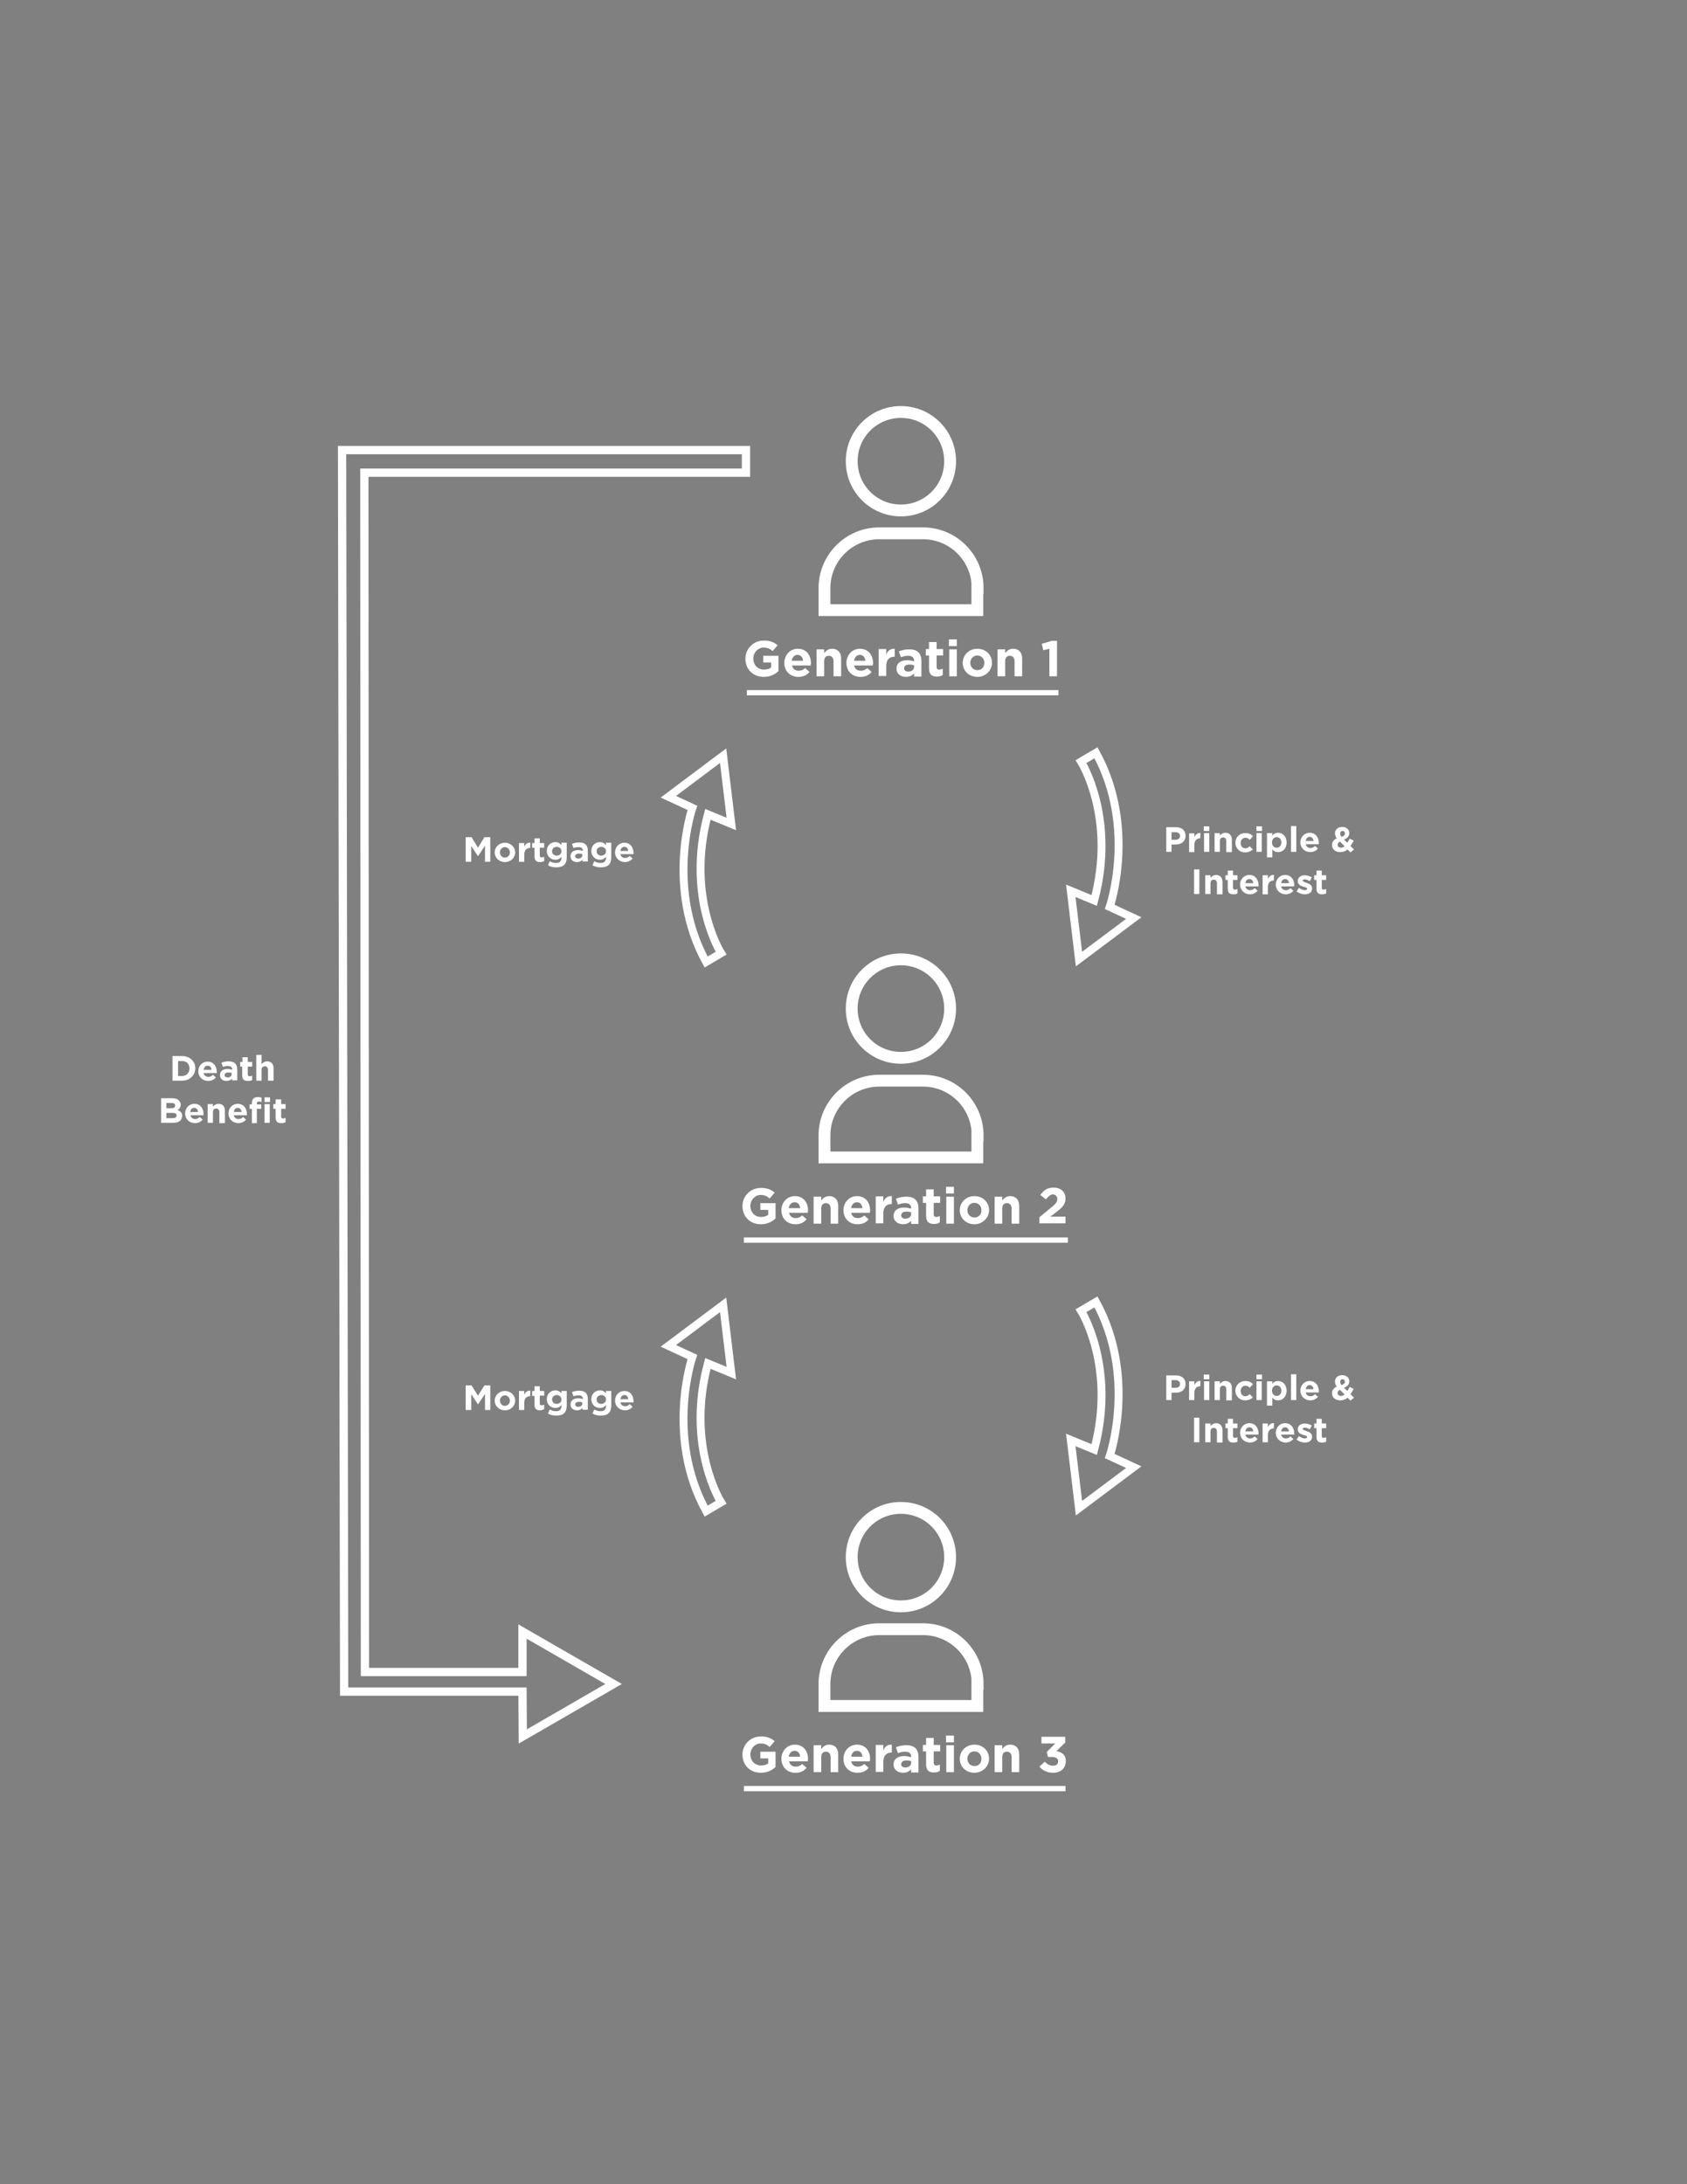 <?xml version="1.0" encoding="utf-8"?>
<!-- Generator: Adobe Illustrator 16.2.1, SVG Export Plug-In . SVG Version: 6.00 Build 0)  -->
<!DOCTYPE svg PUBLIC "-//W3C//DTD SVG 1.1//EN" "http://www.w3.org/Graphics/SVG/1.1/DTD/svg11.dtd">
<svg version="1.1" id="Layer_1" xmlns="http://www.w3.org/2000/svg" xmlns:xlink="http://www.w3.org/1999/xlink" x="0px" y="0px"
	 width="612px" height="792px" viewBox="0 0 612 792" enable-background="new 0 0 612 792" xml:space="preserve">
<rect x="0" y="0" width="612" height="792" fill="#808080" stroke="none"/>
<g id="Layer_1_1_">
	<path fill="none" stroke="#FFFFFF" stroke-width="4.296" stroke-miterlimit="10" d="M326.825,149.394
		c-9.882,0-17.851,7.969-17.851,17.85s7.969,17.85,17.851,17.85c9.881,0,17.85-7.969,17.85-17.85S336.706,149.394,326.825,149.394
		L326.825,149.394z"/>
	<path fill="none" stroke="#FFFFFF" stroke-width="4.296" stroke-miterlimit="10" d="M354.662,213.25
		c0-10.944-8.818-19.869-19.868-19.869h-15.831c-10.944,0-19.869,8.925-19.869,19.869v7.969h55.463v-7.969H354.662z"/>
	<path fill="none" stroke="#FFFFFF" stroke-width="2.871" stroke-miterlimit="10" d="M251.175,292.938
		c0,0-9.881,28.794,4.994,55.888l5.418-3.188c0,0-12.856-20.294-4.781-50.363l8.5,3.506l-2.975-24.756L242.462,288.9
		L251.175,292.938z"/>
	<path fill="none" stroke="#FFFFFF" stroke-width="2.871" stroke-miterlimit="10" d="M402.581,328.85
		c0,0,9.882-28.794-4.993-55.888l-5.419,3.188c0,0,12.856,20.294,4.781,50.363l-8.5-3.506l2.975,24.756l19.869-14.875
		L402.581,328.85z"/>
	<path fill="none" stroke="#FFFFFF" stroke-width="2.871" stroke-miterlimit="10" d="M251.175,492.05
		c0,0-9.881,28.794,4.994,55.888l5.418-3.188c0,0-12.856-20.294-4.781-50.362l8.5,3.506l-2.975-24.756l-19.869,14.875
		L251.175,492.05z"/>
	<path fill="none" stroke="#FFFFFF" stroke-width="2.871" stroke-miterlimit="10" d="M402.581,527.963
		c0,0,9.882-28.794-4.993-55.888l-5.419,3.188c0,0,12.856,20.294,4.781,50.362l-8.5-3.506l2.975,24.756L411.294,532L402.581,527.963
		z"/>
	<g>
		<path fill="#FFFFFF" d="M277.1,245.444c-3.931,0-6.694-2.763-6.694-6.587l0,0c0-3.613,2.869-6.588,6.694-6.588
			c2.337,0,3.719,0.638,4.994,1.7l-1.806,2.125c-0.957-0.85-1.913-1.275-3.294-1.275c-2.019,0-3.719,1.806-3.719,3.931l0,0
			c0,2.337,1.594,4.038,3.825,4.038c1.062,0,1.913-0.212,2.656-0.744v-1.807h-2.869v-2.443h5.525v5.525
			C281.244,244.487,279.438,245.444,277.1,245.444z"/>
		<path fill="#FFFFFF" d="M294.1,241.3h-6.8c0.319,1.275,1.169,1.913,2.444,1.913c0.957,0,1.594-0.319,2.337-0.956l1.594,1.381
			c-0.956,1.168-2.231,1.806-4.037,1.806c-2.975,0-5.1-2.019-5.1-5.1l0,0c0-2.763,2.019-5.1,4.887-5.1
			c3.294,0,4.781,2.55,4.781,5.312l0,0C294.1,240.875,294.1,240.981,294.1,241.3z M289.319,237.475c-1.169,0-1.913,0.85-2.125,2.125
			h4.144C291.231,238.325,290.487,237.475,289.319,237.475z"/>
		<path fill="#FFFFFF" d="M302.388,245.231v-5.419c0-1.275-0.638-2.019-1.7-2.019s-1.7,0.637-1.7,2.019v5.419h-2.762v-9.775h2.762
			v1.381c0.638-0.85,1.488-1.594,2.869-1.594c2.125,0,3.293,1.381,3.293,3.613v6.375H302.388z"/>
		<path fill="#FFFFFF" d="M316.625,241.3h-6.8c0.318,1.275,1.169,1.913,2.443,1.913c0.956,0,1.594-0.319,2.338-0.956l1.594,1.381
			c-0.956,1.168-2.231,1.806-4.038,1.806c-2.975,0-5.1-2.019-5.1-5.1l0,0c0-2.763,2.019-5.1,4.888-5.1
			c3.294,0,4.781,2.55,4.781,5.312l0,0C316.625,240.875,316.625,240.981,316.625,241.3z M311.95,237.475
			c-1.169,0-1.913,0.85-2.125,2.125h4.144C313.756,238.325,313.119,237.475,311.95,237.475z"/>
		<path fill="#FFFFFF" d="M324.487,238.112c-1.806,0-2.975,1.062-2.975,3.4v3.612h-2.763v-9.775h2.763v2.019
			c0.531-1.381,1.487-2.231,3.081-2.125v2.869H324.487z"/>
		<path fill="#FFFFFF" d="M331.606,245.231v-1.062c-0.638,0.744-1.594,1.275-2.976,1.275c-1.806,0-3.399-1.062-3.399-2.975l0,0
			c0-2.125,1.594-3.081,3.931-3.081c0.957,0,1.7,0.212,2.444,0.425V239.6c0-1.169-0.744-1.806-2.125-1.806
			c-1.062,0-1.807,0.212-2.656,0.531l-0.744-2.125c1.062-0.425,2.125-0.744,3.825-0.744c3.081,0,4.356,1.594,4.356,4.25v5.631
			h-2.656V245.231z M331.713,241.3c-0.426-0.212-1.062-0.318-1.807-0.318c-1.169,0-1.912,0.425-1.912,1.381l0,0
			c0,0.744,0.637,1.169,1.487,1.169c1.274,0,2.125-0.744,2.125-1.7V241.3H331.713z"/>
		<path fill="#FFFFFF" d="M339.894,245.337c-1.7,0-2.868-0.637-2.868-2.975v-4.675h-1.169v-2.337h1.169v-2.55h2.762v2.55h2.338
			v2.337h-2.338v4.144c0,0.638,0.319,0.957,0.851,0.957s0.956-0.106,1.381-0.319v2.231
			C341.594,245.125,340.85,245.337,339.894,245.337z"/>
		<path fill="#FFFFFF" d="M344.25,234.288v-2.444h2.869v2.444H344.25z M344.356,245.231v-9.775h2.763v9.775H344.356z"/>
		<path fill="#FFFFFF" d="M354.557,245.444c-3.082,0-5.312-2.231-5.312-5.1l0,0c0-2.763,2.23-5.1,5.312-5.1
			c3.081,0,5.312,2.231,5.312,5.1l0,0C359.869,243.106,357.531,245.444,354.557,245.444z M357.106,240.344
			c0-1.487-1.062-2.656-2.55-2.656c-1.594,0-2.551,1.275-2.551,2.656l0,0c0,1.487,1.062,2.656,2.551,2.656
			C356.15,243,357.106,241.831,357.106,240.344L357.106,240.344z"/>
		<path fill="#FFFFFF" d="M368.05,245.231v-5.419c0-1.275-0.638-2.019-1.7-2.019s-1.699,0.637-1.699,2.019v5.419h-2.763v-9.775
			h2.763v1.381c0.637-0.85,1.487-1.594,2.868-1.594c2.125,0,3.294,1.381,3.294,3.613v6.375H368.05z"/>
		<path fill="#FFFFFF" d="M381.544,232.375h1.912v12.856h-2.763v-9.988l-2.23,0.531l-0.531-2.337L381.544,232.375z"/>
	</g>
	
		<line fill="none" stroke="#FFFFFF" stroke-width="1.889" stroke-miterlimit="10" x1="270.938" y1="251.181" x2="383.987" y2="251.181"/>
	<path fill="none" stroke="#FFFFFF" stroke-width="4.296" stroke-miterlimit="10" d="M326.825,347.869
		c-9.882,0-17.851,7.969-17.851,17.85s7.969,17.85,17.851,17.85c9.881,0,17.85-7.969,17.85-17.85S336.706,347.869,326.825,347.869
		L326.825,347.869z"/>
	<path fill="none" stroke="#FFFFFF" stroke-width="4.296" stroke-miterlimit="10" d="M354.662,411.725
		c0-10.943-8.818-19.868-19.868-19.868h-15.831c-10.944,0-19.869,8.925-19.869,19.868v7.969h55.463v-7.969H354.662z"/>
	<g>
		<path fill="#FFFFFF" d="M276.038,443.919c-3.931,0-6.694-2.763-6.694-6.588l0,0c0-3.612,2.869-6.587,6.694-6.587
			c2.337,0,3.719,0.637,4.994,1.699l-1.806,2.125c-0.957-0.85-1.913-1.274-3.294-1.274c-2.019,0-3.719,1.806-3.719,3.931l0,0
			c0,2.338,1.594,4.038,3.825,4.038c1.062,0,1.913-0.213,2.656-0.744v-1.806h-2.869v-2.444h5.525v5.525
			C280.181,442.963,278.375,443.919,276.038,443.919z"/>
		<path fill="#FFFFFF" d="M293.038,439.775h-6.8c0.319,1.274,1.169,1.912,2.444,1.912c0.957,0,1.594-0.318,2.337-0.956l1.594,1.381
			c-0.956,1.169-2.231,1.807-4.037,1.807c-2.975,0-5.1-2.019-5.1-5.101l0,0c0-2.762,2.019-5.1,4.887-5.1
			c3.294,0,4.781,2.55,4.781,5.312l0,0C293.038,439.35,293.038,439.456,293.038,439.775z M288.256,435.95
			c-1.169,0-1.913,0.85-2.125,2.125h4.144C290.169,436.8,289.425,435.95,288.256,435.95z"/>
		<path fill="#FFFFFF" d="M301.325,443.706v-5.419c0-1.274-0.638-2.019-1.7-2.019s-1.7,0.638-1.7,2.019v5.419h-2.762v-9.774h2.762
			v1.381c0.638-0.85,1.488-1.594,2.869-1.594c2.125,0,3.293,1.381,3.293,3.612v6.375H301.325L301.325,443.706z"/>
		<path fill="#FFFFFF" d="M315.562,439.775h-6.8c0.318,1.274,1.169,1.912,2.443,1.912c0.956,0,1.594-0.318,2.338-0.956l1.594,1.381
			c-0.956,1.169-2.231,1.807-4.038,1.807c-2.975,0-5.1-2.019-5.1-5.101l0,0c0-2.762,2.019-5.1,4.888-5.1
			c3.294,0,4.781,2.55,4.781,5.312l0,0C315.562,439.35,315.562,439.456,315.562,439.775z M310.888,435.95
			c-1.169,0-1.913,0.85-2.125,2.125h4.144C312.693,436.8,312.057,435.95,310.888,435.95z"/>
		<path fill="#FFFFFF" d="M323.425,436.588c-1.806,0-2.975,1.062-2.975,3.399v3.612h-2.763v-9.774h2.763v2.019
			c0.531-1.381,1.487-2.231,3.081-2.125v2.869H323.425z"/>
		<path fill="#FFFFFF" d="M330.544,443.706v-1.062c-0.638,0.744-1.594,1.275-2.976,1.275c-1.806,0-3.399-1.062-3.399-2.976l0,0
			c0-2.125,1.594-3.081,3.931-3.081c0.957,0,1.7,0.213,2.444,0.425v-0.212c0-1.169-0.744-1.807-2.125-1.807
			c-1.062,0-1.807,0.213-2.656,0.531l-0.744-2.125c1.062-0.425,2.125-0.743,3.825-0.743c3.081,0,4.356,1.594,4.356,4.25v5.631
			h-2.656V443.706z M330.65,439.669c-0.426-0.213-1.062-0.319-1.807-0.319c-1.169,0-1.912,0.426-1.912,1.382l0,0
			c0,0.743,0.637,1.169,1.487,1.169c1.274,0,2.125-0.744,2.125-1.7v-0.531H330.65z"/>
		<path fill="#FFFFFF" d="M338.831,443.812c-1.7,0-2.868-0.638-2.868-2.975v-4.676h-1.169v-2.337h1.169v-2.55h2.762v2.55h2.338
			v2.337h-2.338v4.145c0,0.637,0.319,0.956,0.851,0.956s0.956-0.106,1.381-0.319v2.231
			C340.531,443.6,339.787,443.812,338.831,443.812z"/>
		<path fill="#FFFFFF" d="M343.188,432.763v-2.444h2.869v2.444H343.188z M343.294,443.706v-9.774h2.763v9.774H343.294z"/>
		<path fill="#FFFFFF" d="M353.494,443.919c-3.082,0-5.312-2.231-5.312-5.101l0,0c0-2.762,2.23-5.1,5.312-5.1
			c3.081,0,5.312,2.231,5.312,5.1l0,0C358.807,441.581,356.469,443.919,353.494,443.919z M356.044,438.818
			c0-1.487-1.062-2.656-2.55-2.656c-1.594,0-2.551,1.275-2.551,2.656l0,0c0,1.488,1.062,2.656,2.551,2.656
			C355.088,441.475,356.044,440.307,356.044,438.818L356.044,438.818z"/>
		<path fill="#FFFFFF" d="M366.987,443.706v-5.419c0-1.274-0.638-2.019-1.7-2.019s-1.699,0.638-1.699,2.019v5.419h-2.763v-9.774
			h2.763v1.381c0.637-0.85,1.487-1.594,2.868-1.594c2.125,0,3.294,1.381,3.294,3.612v6.375H366.987L366.987,443.706z"/>
		<path fill="#FFFFFF" d="M379.419,434.888l-2.019-1.594c1.274-1.7,2.443-2.656,4.781-2.656c2.762,0,4.355,1.594,4.355,3.931
			c0,2.125-1.062,3.188-3.399,4.994l-2.125,1.594h5.524v2.443h-9.456v-2.23l4.25-3.507c1.594-1.274,2.231-2.019,2.231-3.081
			s-0.744-1.7-1.7-1.7C381.013,433.188,380.375,433.719,379.419,434.888z"/>
	</g>
	
		<line fill="none" stroke="#FFFFFF" stroke-width="1.926" stroke-miterlimit="10" x1="269.875" y1="449.656" x2="387.388" y2="449.656"/>
	<path fill="none" stroke="#FFFFFF" stroke-width="4.296" stroke-miterlimit="10" d="M326.825,546.769
		c-9.882,0-17.851,7.969-17.851,17.851c0,9.881,7.969,17.85,17.851,17.85c9.881,0,17.85-7.969,17.85-17.85
		C344.675,554.737,336.706,546.769,326.825,546.769L326.825,546.769z"/>
	<path fill="none" stroke="#FFFFFF" stroke-width="4.296" stroke-miterlimit="10" d="M354.662,610.625
		c0-10.943-8.818-19.869-19.868-19.869h-15.831c-10.944,0-19.869,8.926-19.869,19.869v7.969h55.463v-7.969H354.662z"/>
	<g>
		<path fill="#FFFFFF" d="M276.038,642.818c-3.931,0-6.694-2.762-6.694-6.587l0,0c0-3.612,2.869-6.588,6.694-6.588
			c2.337,0,3.719,0.638,4.994,1.7l-1.806,2.125c-0.957-0.85-1.913-1.275-3.294-1.275c-2.019,0-3.719,1.807-3.719,3.932l0,0
			c0,2.338,1.594,4.037,3.825,4.037c1.062,0,1.913-0.212,2.656-0.743v-1.807h-2.869v-2.443h5.525v5.524
			C280.181,641.862,278.375,642.818,276.038,642.818z"/>
		<path fill="#FFFFFF" d="M293.038,638.675h-6.8c0.319,1.275,1.169,1.913,2.444,1.913c0.957,0,1.594-0.319,2.337-0.957l1.594,1.382
			c-0.956,1.169-2.231,1.806-4.037,1.806c-2.975,0-5.1-2.019-5.1-5.1l0,0c0-2.763,2.019-5.1,4.887-5.1
			c3.294,0,4.781,2.55,4.781,5.312l0,0C293.038,638.25,293.038,638.356,293.038,638.675z M288.256,634.85
			c-1.169,0-1.913,0.851-2.125,2.125h4.144C290.169,635.7,289.425,634.85,288.256,634.85z"/>
		<path fill="#FFFFFF" d="M301.325,642.606v-5.419c0-1.275-0.638-2.019-1.7-2.019s-1.7,0.638-1.7,2.019v5.419h-2.762v-9.775h2.762
			v1.382c0.638-0.851,1.488-1.594,2.869-1.594c2.125,0,3.293,1.381,3.293,3.612v6.375H301.325z"/>
		<path fill="#FFFFFF" d="M315.562,638.675h-6.8c0.318,1.275,1.169,1.913,2.443,1.913c0.956,0,1.594-0.319,2.338-0.957l1.594,1.382
			c-0.956,1.169-2.231,1.806-4.038,1.806c-2.975,0-5.1-2.019-5.1-5.1l0,0c0-2.763,2.019-5.1,4.888-5.1
			c3.294,0,4.781,2.55,4.781,5.312l0,0C315.562,638.25,315.562,638.356,315.562,638.675z M310.888,634.85
			c-1.169,0-1.913,0.851-2.125,2.125h4.144C312.693,635.7,312.057,634.85,310.888,634.85z"/>
		<path fill="#FFFFFF" d="M323.425,635.487c-1.806,0-2.975,1.062-2.975,3.4v3.612h-2.763v-9.775h2.763v2.02
			c0.531-1.382,1.487-2.231,3.081-2.125v2.868H323.425L323.425,635.487z"/>
		<path fill="#FFFFFF" d="M330.544,642.606v-1.062c-0.638,0.743-1.594,1.274-2.976,1.274c-1.806,0-3.399-1.062-3.399-2.975l0,0
			c0-2.125,1.594-3.081,3.931-3.081c0.957,0,1.7,0.212,2.444,0.425v-0.213c0-1.168-0.744-1.806-2.125-1.806
			c-1.062,0-1.807,0.212-2.656,0.531l-0.744-2.125c1.062-0.425,2.125-0.744,3.825-0.744c3.081,0,4.356,1.594,4.356,4.25v5.632
			h-2.656V642.606z M330.65,638.675c-0.426-0.212-1.062-0.318-1.807-0.318c-1.169,0-1.912,0.425-1.912,1.381l0,0
			c0,0.744,0.637,1.169,1.487,1.169c1.274,0,2.125-0.744,2.125-1.7v-0.531H330.65z"/>
		<path fill="#FFFFFF" d="M338.831,642.713c-1.7,0-2.868-0.638-2.868-2.976v-4.675h-1.169v-2.338h1.169v-2.55h2.762v2.55h2.338
			v2.338h-2.338v4.144c0,0.638,0.319,0.956,0.851,0.956s0.956-0.105,1.381-0.318v2.231
			C340.531,642.5,339.787,642.713,338.831,642.713z"/>
		<path fill="#FFFFFF" d="M343.188,631.769v-2.443h2.869v2.443H343.188z M343.294,642.606v-9.775h2.763v9.775H343.294z"/>
		<path fill="#FFFFFF" d="M353.494,642.818c-3.082,0-5.312-2.23-5.312-5.1l0,0c0-2.763,2.23-5.1,5.312-5.1
			c3.081,0,5.312,2.23,5.312,5.1l0,0C358.807,640.481,356.469,642.818,353.494,642.818z M356.044,637.719
			c0-1.487-1.062-2.656-2.55-2.656c-1.594,0-2.551,1.275-2.551,2.656l0,0c0,1.487,1.062,2.656,2.551,2.656
			C355.088,640.375,356.044,639.206,356.044,637.719L356.044,637.719z"/>
		<path fill="#FFFFFF" d="M366.987,642.606v-5.419c0-1.275-0.638-2.019-1.7-2.019s-1.699,0.638-1.699,2.019v5.419h-2.763v-9.775
			h2.763v1.382c0.637-0.851,1.487-1.594,2.868-1.594c2.125,0,3.294,1.381,3.294,3.612v6.375H366.987z"/>
		<path fill="#FFFFFF" d="M377.825,632.193v-2.443h8.606v2.125l-3.188,3.081c1.699,0.319,3.399,1.169,3.399,3.612
			c0,2.444-1.7,4.25-4.568,4.25c-2.338,0-3.932-0.956-4.994-2.23l1.913-1.807c0.85,0.956,1.806,1.487,3.081,1.487
			c1.062,0,1.806-0.638,1.806-1.594c0-1.062-0.85-1.594-2.55-1.594h-1.169l-0.425-1.806l3.081-3.082H377.825L377.825,632.193z"/>
	</g>
	
		<line fill="none" stroke="#FFFFFF" stroke-width="1.919" stroke-miterlimit="10" x1="269.875" y1="648.557" x2="386.537" y2="648.557"/>
	<g>
		<path fill="#FFFFFF" d="M175.95,312.487v-5.844l-2.55,3.825l0,0l-2.444-3.719v5.737h-2.019v-8.925h2.125l2.337,3.825l2.337-3.825
			h2.125v8.925H175.95z"/>
		<path fill="#FFFFFF" d="M183.175,312.594c-2.125,0-3.719-1.594-3.719-3.506l0,0c0-1.913,1.594-3.506,3.719-3.506
			s3.719,1.594,3.719,3.506l0,0C186.894,311,185.3,312.594,183.175,312.594z M184.981,309.087c0-0.956-0.744-1.913-1.807-1.913
			s-1.806,0.85-1.806,1.913l0,0c0,0.957,0.744,1.913,1.806,1.913C184.344,310.894,184.981,310.044,184.981,309.087L184.981,309.087z
			"/>
		<path fill="#FFFFFF" d="M192.312,307.494c-1.275,0-2.125,0.744-2.125,2.444v2.55h-1.913v-6.8h1.913v1.381
			c0.425-0.957,1.062-1.594,2.231-1.488L192.312,307.494L192.312,307.494z"/>
		<path fill="#FFFFFF" d="M195.925,312.594c-1.168,0-2.019-0.425-2.019-2.019v-3.188h-0.85v-1.7h0.85v-1.7h1.913v1.7h1.594v1.7
			h-1.594v2.869c0,0.425,0.212,0.637,0.637,0.637c0.319,0,0.638-0.106,0.957-0.212v1.594
			C196.987,312.381,196.562,312.594,195.925,312.594z"/>
		<path fill="#FFFFFF" d="M201.769,314.506c-1.062,0-2.125-0.212-2.975-0.744l0.637-1.488c0.744,0.425,1.381,0.638,2.337,0.638
			c1.275,0,1.913-0.638,1.913-1.913v-0.319c-0.531,0.638-1.168,1.062-2.231,1.062c-1.594,0-3.082-1.168-3.082-3.188l0,0
			c0-2.019,1.488-3.188,3.082-3.188c1.062,0,1.7,0.425,2.231,1.062v-0.85h1.913v5.312
			C205.594,313.444,204.319,314.506,201.769,314.506z M203.681,308.663c0-0.957-0.744-1.594-1.7-1.594c-0.957,0-1.7,0.637-1.7,1.594
			l0,0c0,0.956,0.744,1.594,1.7,1.594C202.938,310.256,203.681,309.619,203.681,308.663L203.681,308.663z"/>
		<path fill="#FFFFFF" d="M211.331,312.487v-0.744c-0.425,0.531-1.168,0.85-2.019,0.85c-1.275,0-2.337-0.744-2.337-2.125l0,0
			c0-1.487,1.168-2.231,2.762-2.231c0.638,0,1.169,0.106,1.7,0.319v-0.106c0-0.85-0.531-1.275-1.487-1.275
			c-0.744,0-1.275,0.106-1.913,0.319l-0.531-1.487c0.744-0.319,1.487-0.531,2.656-0.531c2.125,0,3.081,1.062,3.081,2.975v3.931
			h-1.913V312.487z M211.331,309.725c-0.318-0.106-0.744-0.212-1.275-0.212c-0.85,0-1.381,0.318-1.381,0.956l0,0
			c0,0.531,0.425,0.85,1.062,0.85c0.957,0,1.488-0.531,1.488-1.169v-0.425H211.331z"/>
		<path fill="#FFFFFF" d="M217.919,314.506c-1.062,0-2.125-0.212-2.975-0.744l0.637-1.488c0.744,0.425,1.381,0.638,2.338,0.638
			c1.275,0,1.912-0.638,1.912-1.913v-0.319c-0.531,0.638-1.168,1.062-2.231,1.062c-1.594,0-3.082-1.168-3.082-3.188l0,0
			c0-2.019,1.488-3.188,3.082-3.188c1.062,0,1.7,0.425,2.231,1.062v-0.85h1.913v5.312
			C221.744,313.444,220.469,314.506,217.919,314.506z M219.831,308.663c0-0.957-0.744-1.594-1.7-1.594c-0.957,0-1.7,0.637-1.7,1.594
			l0,0c0,0.956,0.744,1.594,1.7,1.594C219.087,310.256,219.831,309.619,219.831,308.663L219.831,308.663z"/>
		<path fill="#FFFFFF" d="M229.819,309.725h-4.781c0.212,0.85,0.85,1.381,1.7,1.381c0.638,0,1.169-0.213,1.7-0.744l1.062,0.957
			c-0.638,0.744-1.594,1.275-2.763,1.275c-2.019,0-3.612-1.487-3.612-3.506l0,0c0-1.913,1.381-3.506,3.4-3.506
			c2.231,0,3.294,1.807,3.294,3.719l0,0C229.819,309.406,229.819,309.513,229.819,309.725z M226.525,307.069
			c-0.85,0-1.275,0.531-1.487,1.487h2.869C227.8,307.6,227.375,307.069,226.525,307.069z"/>
	</g>
	<g>
		<path fill="#FFFFFF" d="M426.487,306.219H425v2.656h-1.912v-8.925h3.612c2.125,0,3.399,1.275,3.399,3.081l0,0
			C430.1,305.156,428.506,306.219,426.487,306.219z M428.081,303.138c0-0.85-0.638-1.381-1.594-1.381H425v2.762h1.594
			C427.55,304.413,428.081,303.881,428.081,303.138L428.081,303.138z"/>
		<path fill="#FFFFFF" d="M435.412,303.987c-1.274,0-2.125,0.744-2.125,2.444v2.55h-1.912v-6.8h1.912v1.381
			c0.426-0.956,1.062-1.594,2.231-1.487L435.412,303.987L435.412,303.987z"/>
		<path fill="#FFFFFF" d="M436.688,301.331v-1.7h2.019v1.7H436.688z M436.794,308.875v-6.8h1.912v6.8H436.794z"/>
		<path fill="#FFFFFF" d="M444.869,308.875v-3.825c0-0.956-0.426-1.381-1.169-1.381c-0.744,0-1.169,0.425-1.169,1.381v3.825h-1.912
			v-6.8h1.912v0.956c0.425-0.531,1.062-1.062,2.019-1.062c1.487,0,2.338,0.956,2.338,2.55v4.463h-2.019V308.875z"/>
		<path fill="#FFFFFF" d="M451.669,309.087c-2.019,0-3.507-1.594-3.507-3.506l0,0c0-1.912,1.488-3.506,3.613-3.506
			c1.274,0,2.125,0.425,2.762,1.168l-1.168,1.275c-0.426-0.425-0.851-0.744-1.594-0.744c-0.957,0-1.7,0.85-1.7,1.913l0,0
			c0,1.062,0.638,1.913,1.7,1.913c0.637,0,1.062-0.319,1.594-0.744l1.168,1.168C453.9,308.556,453.05,309.087,451.669,309.087z"/>
		<path fill="#FFFFFF" d="M455.812,301.331v-1.7h2.019v1.7H455.812z M455.812,308.875v-6.8h1.912v6.8H455.812z"/>
		<path fill="#FFFFFF" d="M463.675,308.981c-1.062,0-1.7-0.425-2.125-1.062v2.975h-1.912v-8.818h1.912v0.956
			c0.425-0.638,1.169-1.062,2.125-1.062c1.594,0,3.081,1.275,3.081,3.506l0,0C466.756,307.812,465.269,308.981,463.675,308.981z
			 M464.844,305.475c0-1.169-0.744-1.913-1.7-1.913s-1.7,0.744-1.7,1.913l0,0c0,1.168,0.744,1.913,1.7,1.913
			S464.844,306.644,464.844,305.475L464.844,305.475z"/>
		<path fill="#FFFFFF" d="M468.35,308.875v-9.35h1.913v9.35H468.35z"/>
		<path fill="#FFFFFF" d="M478.443,306.112h-4.781c0.213,0.85,0.851,1.381,1.7,1.381c0.638,0,1.169-0.212,1.7-0.744l1.062,0.956
			c-0.638,0.744-1.594,1.275-2.763,1.275c-2.019,0-3.612-1.488-3.612-3.506l0,0c0-1.913,1.381-3.506,3.4-3.506
			c2.23,0,3.293,1.806,3.293,3.719l0,0C478.443,305.9,478.443,306.006,478.443,306.112z M475.15,303.456
			c-0.851,0-1.275,0.531-1.488,1.488h2.869C476.425,304.094,475.894,303.456,475.15,303.456z"/>
		<path fill="#FFFFFF" d="M489.919,309.087l-1.062-1.062c-0.744,0.638-1.594,0.957-2.656,0.957c-1.7,0-2.976-0.957-2.976-2.55
			c0-1.168,0.638-1.913,1.7-2.444c-0.425-0.637-0.638-1.168-0.638-1.806c0-1.275,0.957-2.337,2.656-2.337
			c1.488,0,2.551,0.956,2.551,2.231c0,1.168-0.744,1.912-1.913,2.337l1.169,1.168c0.318-0.425,0.638-0.956,0.85-1.487l1.488,0.744
			c-0.319,0.638-0.744,1.275-1.169,1.913l1.274,1.275L489.919,309.087z M486.094,305.156c-0.638,0.319-0.85,0.744-0.85,1.169
			c0,0.637,0.531,1.062,1.274,1.062c0.425,0,0.851-0.213,1.275-0.531L486.094,305.156z M487.05,301.331
			c-0.531,0-0.85,0.319-0.85,0.957c0,0.425,0.106,0.744,0.531,1.168c0.743-0.318,1.169-0.637,1.169-1.168
			C487.9,301.65,487.581,301.331,487.05,301.331z"/>
		<path fill="#FFFFFF" d="M433.182,324.175v-8.925h1.912v8.925H433.182z"/>
		<path fill="#FFFFFF" d="M441.469,324.175v-3.825c0-0.957-0.425-1.381-1.169-1.381c-0.743,0-1.169,0.425-1.169,1.381v3.825h-1.912
			v-6.8h1.912v0.956c0.426-0.531,1.062-1.062,2.02-1.062c1.487,0,2.337,0.957,2.337,2.55v4.462h-2.019V324.175z"/>
		<path fill="#FFFFFF" d="M447.419,324.281c-1.169,0-2.019-0.425-2.019-2.019v-3.188h-0.851v-1.7h0.851v-1.7h1.912v1.7h1.594v1.7
			h-1.594v2.869c0,0.425,0.213,0.637,0.638,0.637c0.318,0,0.638-0.106,0.956-0.212v1.594
			C448.588,324.175,448.057,324.281,447.419,324.281z"/>
		<path fill="#FFFFFF" d="M456.557,321.413h-4.781c0.212,0.85,0.85,1.381,1.699,1.381c0.638,0,1.169-0.213,1.7-0.744l1.062,0.957
			c-0.638,0.744-1.594,1.275-2.763,1.275c-2.019,0-3.612-1.487-3.612-3.506l0,0c0-1.913,1.382-3.506,3.4-3.506
			c2.231,0,3.294,1.807,3.294,3.719l0,0C456.557,321.2,456.557,321.306,456.557,321.413z M453.263,318.756
			c-0.851,0-1.275,0.531-1.487,1.487h2.868C454.644,319.394,454.112,318.756,453.263,318.756z"/>
		<path fill="#FFFFFF" d="M462.081,319.288c-1.274,0-2.125,0.744-2.125,2.444v2.55h-1.912v-6.906h1.912v1.381
			c0.425-0.957,1.062-1.594,2.231-1.488L462.081,319.288L462.081,319.288z"/>
		<path fill="#FFFFFF" d="M469.519,321.413h-4.781c0.213,0.85,0.851,1.381,1.7,1.381c0.638,0,1.169-0.213,1.7-0.744l1.062,0.957
			c-0.638,0.744-1.594,1.275-2.763,1.275c-2.019,0-3.612-1.487-3.612-3.506l0,0c0-1.913,1.381-3.506,3.399-3.506
			c2.231,0,3.294,1.807,3.294,3.719l0,0C469.519,321.2,469.519,321.306,469.519,321.413z M466.225,318.756
			c-0.85,0-1.274,0.531-1.487,1.487h2.869C467.5,319.394,467.075,318.756,466.225,318.756z"/>
		<path fill="#FFFFFF" d="M473.344,324.281c-0.956,0-2.019-0.319-2.975-1.062l0.85-1.275c0.744,0.531,1.487,0.85,2.125,0.85
			c0.531,0,0.85-0.213,0.85-0.531l0,0c0-0.425-0.637-0.531-1.381-0.744c-0.956-0.318-2.019-0.744-2.019-2.019l0,0
			c0-1.381,1.169-2.125,2.55-2.125c0.85,0,1.807,0.319,2.55,0.744l-0.743,1.381c-0.638-0.425-1.382-0.638-1.807-0.638
			s-0.744,0.213-0.744,0.425l0,0c0,0.425,0.638,0.531,1.382,0.85c0.956,0.318,2.019,0.744,2.019,2.019l0,0
			C476,323.644,474.831,324.281,473.344,324.281z"/>
		<path fill="#FFFFFF" d="M479.612,324.281c-1.169,0-2.019-0.425-2.019-2.019v-3.188h-0.85v-1.7h0.85v-1.7h1.912v1.7h1.594v1.7
			h-1.594v2.869c0,0.425,0.213,0.637,0.638,0.637c0.319,0,0.638-0.106,0.956-0.212v1.594
			C480.675,324.175,480.25,324.281,479.612,324.281z"/>
	</g>
	<g>
		<path fill="#FFFFFF" d="M175.95,511.281v-5.844l-2.55,3.825l0,0l-2.444-3.719v5.737h-2.019v-8.925h2.125l2.337,3.719l2.337-3.719
			h2.125v8.925H175.95z"/>
		<path fill="#FFFFFF" d="M183.175,511.388c-2.125,0-3.719-1.594-3.719-3.507l0,0c0-1.912,1.594-3.506,3.719-3.506
			s3.719,1.594,3.719,3.506l0,0C186.894,509.794,185.3,511.388,183.175,511.388z M184.981,507.881c0-0.956-0.744-1.912-1.807-1.912
			s-1.806,0.85-1.806,1.912l0,0c0,0.957,0.744,1.913,1.806,1.913C184.344,509.688,184.981,508.838,184.981,507.881L184.981,507.881z
			"/>
		<path fill="#FFFFFF" d="M192.312,506.287c-1.275,0-2.125,0.744-2.125,2.444v2.55h-1.913v-6.906h1.913v1.381
			c0.425-0.956,1.062-1.594,2.231-1.487L192.312,506.287L192.312,506.287z"/>
		<path fill="#FFFFFF" d="M195.925,511.388c-1.168,0-2.019-0.425-2.019-2.019v-3.188h-0.85v-1.807h0.85v-1.7h1.913v1.7h1.594v1.7
			h-1.594v2.868c0,0.426,0.212,0.638,0.637,0.638c0.319,0,0.638-0.106,0.957-0.212v1.594
			C196.987,511.175,196.562,511.388,195.925,511.388z"/>
		<path fill="#FFFFFF" d="M201.769,513.3c-1.062,0-2.125-0.212-2.975-0.743l0.637-1.488c0.744,0.426,1.381,0.638,2.337,0.638
			c1.275,0,1.913-0.638,1.913-1.912v-0.319c-0.531,0.638-1.168,1.062-2.231,1.062c-1.594,0-3.082-1.168-3.082-3.188l0,0
			c0-2.019,1.488-3.188,3.082-3.188c1.062,0,1.7,0.426,2.231,1.062v-0.85h1.913v5.312C205.594,512.237,204.319,513.3,201.769,513.3z
			 M203.681,507.456c0-0.956-0.744-1.594-1.7-1.594c-0.957,0-1.7,0.638-1.7,1.594l0,0c0,0.956,0.744,1.594,1.7,1.594
			C202.938,509.05,203.681,508.412,203.681,507.456L203.681,507.456z"/>
		<path fill="#FFFFFF" d="M211.331,511.281v-0.744c-0.425,0.531-1.168,0.851-2.019,0.851c-1.275,0-2.337-0.744-2.337-2.125l0,0
			c0-1.487,1.168-2.231,2.762-2.231c0.638,0,1.169,0.106,1.7,0.318v-0.105c0-0.851-0.531-1.275-1.487-1.275
			c-0.744,0-1.275,0.106-1.913,0.318l-0.531-1.487c0.744-0.318,1.487-0.531,2.656-0.531c2.125,0,3.081,1.062,3.081,2.976v3.931
			h-1.913V511.281z M211.331,508.519c-0.318-0.106-0.744-0.212-1.275-0.212c-0.85,0-1.381,0.318-1.381,0.956l0,0
			c0,0.531,0.425,0.85,1.062,0.85c0.957,0,1.488-0.531,1.488-1.169v-0.425H211.331z"/>
		<path fill="#FFFFFF" d="M217.919,513.3c-1.062,0-2.125-0.212-2.975-0.743l0.637-1.488c0.744,0.426,1.381,0.638,2.338,0.638
			c1.275,0,1.912-0.638,1.912-1.912v-0.319c-0.531,0.638-1.168,1.062-2.231,1.062c-1.594,0-3.082-1.168-3.082-3.188l0,0
			c0-2.019,1.488-3.188,3.082-3.188c1.062,0,1.7,0.426,2.231,1.062v-0.85h1.913v5.312C221.744,512.237,220.469,513.3,217.919,513.3z
			 M219.831,507.456c0-0.956-0.744-1.594-1.7-1.594c-0.957,0-1.7,0.638-1.7,1.594l0,0c0,0.956,0.744,1.594,1.7,1.594
			C219.087,509.05,219.831,508.412,219.831,507.456L219.831,507.456z"/>
		<path fill="#FFFFFF" d="M229.819,508.519h-4.781c0.212,0.851,0.85,1.382,1.7,1.382c0.638,0,1.169-0.213,1.7-0.744l1.062,0.956
			c-0.638,0.744-1.594,1.275-2.763,1.275c-2.019,0-3.612-1.487-3.612-3.507l0,0c0-1.912,1.381-3.506,3.4-3.506
			c2.231,0,3.294,1.807,3.294,3.719l0,0C229.819,508.2,229.819,508.307,229.819,508.519z M226.525,505.862
			c-0.85,0-1.275,0.531-1.487,1.487h2.869C227.8,506.394,227.375,505.862,226.525,505.862z"/>
	</g>
	<g>
		<path fill="#FFFFFF" d="M426.487,505.013H425v2.656h-1.912v-8.925h3.612c2.125,0,3.399,1.274,3.399,3.081l0,0
			C430.1,503.95,428.506,505.013,426.487,505.013z M428.081,501.825c0-0.851-0.638-1.382-1.594-1.382H425v2.763h1.594
			C427.55,503.206,428.081,502.675,428.081,501.825L428.081,501.825z"/>
		<path fill="#FFFFFF" d="M435.412,502.675c-1.274,0-2.125,0.744-2.125,2.444v2.55h-1.912v-6.8h1.912v1.381
			c0.426-0.956,1.062-1.594,2.231-1.487L435.412,502.675L435.412,502.675z"/>
		<path fill="#FFFFFF" d="M436.688,500.125v-1.7h2.019v1.7H436.688z M436.794,507.669v-6.8h1.912v6.8H436.794z"/>
		<path fill="#FFFFFF" d="M444.869,507.669v-3.825c0-0.956-0.426-1.381-1.169-1.381c-0.744,0-1.169,0.425-1.169,1.381v3.825h-1.912
			v-6.8h1.912v0.956c0.425-0.531,1.062-1.062,2.019-1.062c1.487,0,2.338,0.956,2.338,2.55v4.463h-2.019V507.669z"/>
		<path fill="#FFFFFF" d="M451.669,507.775c-2.019,0-3.507-1.594-3.507-3.507l0,0c0-1.912,1.488-3.506,3.613-3.506
			c1.274,0,2.125,0.425,2.762,1.169l-1.168,1.274c-0.426-0.425-0.851-0.743-1.594-0.743c-0.957,0-1.7,0.85-1.7,1.912l0,0
			c0,1.062,0.638,1.912,1.7,1.912c0.637,0,1.062-0.318,1.594-0.743l1.168,1.169C453.9,507.244,453.05,507.775,451.669,507.775z"/>
		<path fill="#FFFFFF" d="M455.812,500.125v-1.7h2.019v1.7H455.812z M455.812,507.669v-6.8h1.912v6.8H455.812z"/>
		<path fill="#FFFFFF" d="M463.675,507.775c-1.062,0-1.7-0.426-2.125-1.062v2.975h-1.912v-8.818h1.912v0.956
			c0.425-0.638,1.169-1.062,2.125-1.062c1.594,0,3.081,1.274,3.081,3.506l0,0C466.756,506.5,465.269,507.775,463.675,507.775z
			 M464.844,504.269c0-1.169-0.744-1.912-1.7-1.912s-1.7,0.743-1.7,1.912l0,0c0,1.169,0.744,1.913,1.7,1.913
			S464.844,505.438,464.844,504.269L464.844,504.269z"/>
		<path fill="#FFFFFF" d="M468.35,507.669v-9.351h1.913v9.351H468.35z"/>
		<path fill="#FFFFFF" d="M478.443,504.906h-4.781c0.213,0.85,0.851,1.381,1.7,1.381c0.638,0,1.169-0.212,1.7-0.743l1.062,0.956
			c-0.638,0.744-1.594,1.275-2.763,1.275c-2.019,0-3.612-1.488-3.612-3.507l0,0c0-1.912,1.381-3.506,3.4-3.506
			c2.23,0,3.293,1.806,3.293,3.719l0,0C478.443,504.588,478.443,504.693,478.443,504.906z M475.15,502.25
			c-0.851,0-1.275,0.531-1.488,1.487h2.869C476.425,502.888,475.894,502.25,475.15,502.25z"/>
		<path fill="#FFFFFF" d="M489.919,507.881l-1.062-1.062c-0.744,0.638-1.594,0.957-2.656,0.957c-1.7,0-2.976-0.957-2.976-2.551
			c0-1.168,0.638-1.912,1.7-2.443c-0.425-0.638-0.638-1.169-0.638-1.807c0-1.274,0.957-2.337,2.656-2.337
			c1.488,0,2.551,0.956,2.551,2.231c0,1.168-0.744,1.912-1.913,2.337l1.169,1.169c0.318-0.425,0.638-0.956,0.85-1.487l1.488,0.743
			c-0.319,0.638-0.744,1.275-1.169,1.913l1.274,1.274L489.919,507.881z M486.094,503.95c-0.638,0.318-0.85,0.743-0.85,1.169
			c0,0.637,0.531,1.062,1.274,1.062c0.425,0,0.851-0.213,1.275-0.531L486.094,503.95z M487.05,500.125
			c-0.531,0-0.85,0.318-0.85,0.956c0,0.425,0.106,0.744,0.531,1.169c0.743-0.318,1.169-0.638,1.169-1.169
			C487.9,500.443,487.581,500.125,487.05,500.125z"/>
		<path fill="#FFFFFF" d="M433.182,522.969v-8.925h1.912v8.925H433.182z"/>
		<path fill="#FFFFFF" d="M441.469,522.969v-3.825c0-0.956-0.425-1.381-1.169-1.381c-0.743,0-1.169,0.425-1.169,1.381v3.825h-1.912
			v-6.8h1.912v0.956c0.426-0.531,1.062-1.062,2.02-1.062c1.487,0,2.337,0.956,2.337,2.55v4.463h-2.019V522.969z"/>
		<path fill="#FFFFFF" d="M447.419,523.075c-1.169,0-2.019-0.425-2.019-2.019v-3.188h-0.851v-1.7h0.851v-1.7h1.912v1.7h1.594v1.7
			h-1.594v2.868c0,0.425,0.213,0.638,0.638,0.638c0.318,0,0.638-0.106,0.956-0.213v1.594
			C448.588,522.969,448.057,523.075,447.419,523.075z"/>
		<path fill="#FFFFFF" d="M456.557,520.206h-4.781c0.212,0.851,0.85,1.382,1.699,1.382c0.638,0,1.169-0.213,1.7-0.744l1.062,0.956
			c-0.638,0.744-1.594,1.275-2.763,1.275c-2.019,0-3.612-1.487-3.612-3.507l0,0c0-1.912,1.382-3.506,3.4-3.506
			c2.231,0,3.294,1.807,3.294,3.719l0,0C456.557,519.888,456.557,519.994,456.557,520.206z M453.263,517.55
			c-0.851,0-1.275,0.531-1.487,1.487h2.868C454.644,518.188,454.112,517.55,453.263,517.55z"/>
		<path fill="#FFFFFF" d="M462.081,517.975c-1.274,0-2.125,0.744-2.125,2.444v2.55h-1.912v-6.8h1.912v1.381
			c0.425-0.956,1.062-1.594,2.231-1.487L462.081,517.975L462.081,517.975z"/>
		<path fill="#FFFFFF" d="M469.519,520.206h-4.781c0.213,0.851,0.851,1.382,1.7,1.382c0.638,0,1.169-0.213,1.7-0.744l1.062,0.956
			c-0.638,0.744-1.594,1.275-2.763,1.275c-2.019,0-3.612-1.487-3.612-3.507l0,0c0-1.912,1.381-3.506,3.399-3.506
			c2.231,0,3.294,1.807,3.294,3.719l0,0C469.519,519.888,469.519,519.994,469.519,520.206z M466.225,517.55
			c-0.85,0-1.274,0.531-1.487,1.487h2.869C467.5,518.188,467.075,517.55,466.225,517.55z"/>
		<path fill="#FFFFFF" d="M473.344,523.075c-0.956,0-2.019-0.319-2.975-1.062l0.85-1.275c0.744,0.531,1.487,0.851,2.125,0.851
			c0.531,0,0.85-0.213,0.85-0.531l0,0c0-0.426-0.637-0.531-1.381-0.744c-0.956-0.318-2.019-0.744-2.019-2.019l0,0
			c0-1.382,1.169-2.125,2.55-2.125c0.85,0,1.807,0.318,2.55,0.743l-0.743,1.382c-0.638-0.425-1.382-0.638-1.807-0.638
			s-0.744,0.213-0.744,0.425l0,0c0,0.425,0.638,0.531,1.382,0.851c0.956,0.318,2.019,0.743,2.019,2.019l0,0
			C476,522.438,474.831,523.075,473.344,523.075z"/>
		<path fill="#FFFFFF" d="M479.612,523.075c-1.169,0-2.019-0.425-2.019-2.019v-3.188h-0.85v-1.7h0.85v-1.7h1.912v1.7h1.594v1.7
			h-1.594v2.868c0,0.425,0.213,0.638,0.638,0.638c0.319,0,0.638-0.106,0.956-0.213v1.594
			C480.675,522.969,480.25,523.075,479.612,523.075z"/>
	</g>
	<path fill="none" stroke="#FFFFFF" stroke-miterlimit="10" d="M-396.312,61.312"/>
	<path fill="none" stroke="#000000" stroke-miterlimit="10" d="M268.812,167.244"/>
	<path fill="none" stroke="#FFFFFF" stroke-miterlimit="10" d="M-396.312,61.312"/>
	<path fill="none" stroke="#FFFFFF" stroke-miterlimit="10" d="M242.356,649.619"/>
</g>
<g id="Layer_4">
	<polygon fill="none" stroke="#FFFFFF" stroke-width="3" stroke-miterlimit="10" points="189.55,613.388 124.844,613.388 
		124.1,163.206 270.619,163.206 270.619,171.388 132.175,171.388 132.388,606.269 189.55,606.269 189.55,591.606 222.594,610.625 
		189.656,629.644 	"/>
	<g>
		<path fill="#FFFFFF" d="M66.087,391.856h-3.506v-8.925h3.506c2.763,0,4.781,1.913,4.781,4.462l0,0
			C70.763,389.944,68.85,391.856,66.087,391.856z M68.744,387.394c0-1.594-1.062-2.656-2.656-2.656H64.6v5.419h1.487
			C67.681,390.156,68.744,388.987,68.744,387.394L68.744,387.394z"/>
		<path fill="#FFFFFF" d="M78.625,389.094h-4.781c0.212,0.85,0.85,1.381,1.7,1.381c0.637,0,1.168-0.212,1.7-0.744l1.062,0.956
			c-0.637,0.744-1.594,1.275-2.762,1.275c-2.019,0-3.613-1.487-3.613-3.506l0,0c0-1.912,1.381-3.506,3.4-3.506
			c2.231,0,3.294,1.806,3.294,3.719l0,0C78.731,388.881,78.731,388.987,78.625,389.094z M75.331,386.438
			c-0.85,0-1.275,0.531-1.487,1.487h2.869C76.712,387.075,76.181,386.438,75.331,386.438z"/>
		<path fill="#FFFFFF" d="M84.15,391.856v-0.744c-0.425,0.531-1.168,0.85-2.019,0.85c-1.275,0-2.337-0.744-2.337-2.125l0,0
			c0-1.487,1.168-2.231,2.762-2.231c0.638,0,1.169,0.106,1.7,0.318v-0.106c0-0.85-0.531-1.275-1.488-1.275
			c-0.744,0-1.275,0.106-1.912,0.318l-0.531-1.487c0.744-0.319,1.487-0.531,2.656-0.531c2.125,0,3.081,1.062,3.081,2.975v3.931
			H84.15V391.856z M84.15,389.094c-0.319-0.106-0.744-0.212-1.275-0.212c-0.85,0-1.381,0.319-1.381,0.956l0,0
			c0,0.531,0.425,0.85,1.062,0.85c0.957,0,1.488-0.531,1.488-1.169v-0.425H84.15z"/>
		<path fill="#FFFFFF" d="M89.888,391.962c-1.169,0-2.019-0.425-2.019-2.019v-3.188h-0.744v-1.7h0.85v-1.7h1.913v1.7h1.594v1.7
			h-1.594v2.869c0,0.425,0.212,0.638,0.637,0.638c0.319,0,0.638-0.106,0.957-0.213v1.594
			C91.056,391.856,90.631,391.962,89.888,391.962z"/>
		<path fill="#FFFFFF" d="M97.219,391.856v-3.825c0-0.956-0.425-1.381-1.169-1.381c-0.744,0-1.168,0.425-1.168,1.381v3.825h-1.913
			v-9.35h1.913v3.4c0.425-0.531,1.062-1.062,2.019-1.062c1.488,0,2.337,0.956,2.337,2.55v4.463H97.219L97.219,391.856z"/>
		<path fill="#FFFFFF" d="M62.688,407.156h-4.25v-8.925h4.144c1.807,0,2.975,0.956,2.975,2.337l0,0c0,0.957-0.531,1.594-1.168,1.913
			c1.062,0.425,1.7,0.956,1.7,2.231l0,0C65.981,406.412,64.706,407.156,62.688,407.156z M63.538,400.888
			c0-0.638-0.425-0.956-1.275-0.956H60.35v1.912h1.806C63.006,401.844,63.538,401.631,63.538,400.888L63.538,400.888z M64.069,404.5
			c0-0.638-0.425-0.956-1.488-0.956H60.35v1.912h2.337C63.538,405.456,64.069,405.138,64.069,404.5L64.069,404.5z"/>
		<path fill="#FFFFFF" d="M73.737,404.394h-4.675c0.212,0.851,0.85,1.382,1.7,1.382c0.637,0,1.168-0.213,1.7-0.744l1.062,0.956
			c-0.637,0.744-1.594,1.275-2.762,1.275c-2.019,0-3.613-1.487-3.613-3.507l0,0c0-1.912,1.381-3.506,3.4-3.506
			c2.231,0,3.294,1.807,3.294,3.719l0,0C73.844,404.182,73.737,404.287,73.737,404.394z M70.444,401.737
			c-0.85,0-1.275,0.531-1.488,1.487h2.869C71.825,402.375,71.294,401.737,70.444,401.737z"/>
		<path fill="#FFFFFF" d="M79.581,407.156v-3.825c0-0.956-0.425-1.381-1.168-1.381s-1.169,0.425-1.169,1.381v3.825h-1.913v-6.8
			h1.913v0.956c0.425-0.531,1.062-1.062,2.019-1.062c1.487,0,2.337,0.956,2.337,2.55v4.463h-2.019V407.156z"/>
		<path fill="#FFFFFF" d="M89.569,404.394h-4.781c0.212,0.851,0.85,1.382,1.7,1.382c0.638,0,1.169-0.213,1.7-0.744l1.062,0.956
			c-0.638,0.744-1.594,1.275-2.763,1.275c-2.019,0-3.612-1.487-3.612-3.507l0,0c0-1.912,1.381-3.506,3.4-3.506
			c2.231,0,3.294,1.807,3.294,3.719l0,0C89.569,404.182,89.569,404.287,89.569,404.394z M86.275,401.737
			c-0.85,0-1.275,0.531-1.487,1.487h2.869C87.55,402.375,87.019,401.737,86.275,401.737z"/>
		<path fill="#FFFFFF" d="M93.925,399.4c-0.425,0-0.744,0.212-0.744,0.743v0.319h1.594v1.594h-1.594v5.206h-1.806v-5.206h-0.85
			v-1.594h0.85v-0.426c0-1.487,0.744-2.23,2.125-2.23c0.638,0,1.062,0.105,1.381,0.212v1.594
			C94.562,399.506,94.244,399.4,93.925,399.4z"/>
		<path fill="#FFFFFF" d="M95.944,399.612v-1.7h2.019v1.7H95.944z M95.944,407.156v-6.8h1.913v6.8H95.944z"/>
		<path fill="#FFFFFF" d="M102,407.263c-1.169,0-2.019-0.425-2.019-2.019v-3.188h-0.85v-1.7h0.85v-1.7H102v1.7h1.594v1.7H102v2.868
			c0,0.425,0.212,0.638,0.638,0.638c0.318,0,0.637-0.106,0.956-0.213v1.594C103.169,407.156,102.638,407.263,102,407.263z"/>
	</g>
</g>
<g id="Layer_5">
</g>
</svg>

